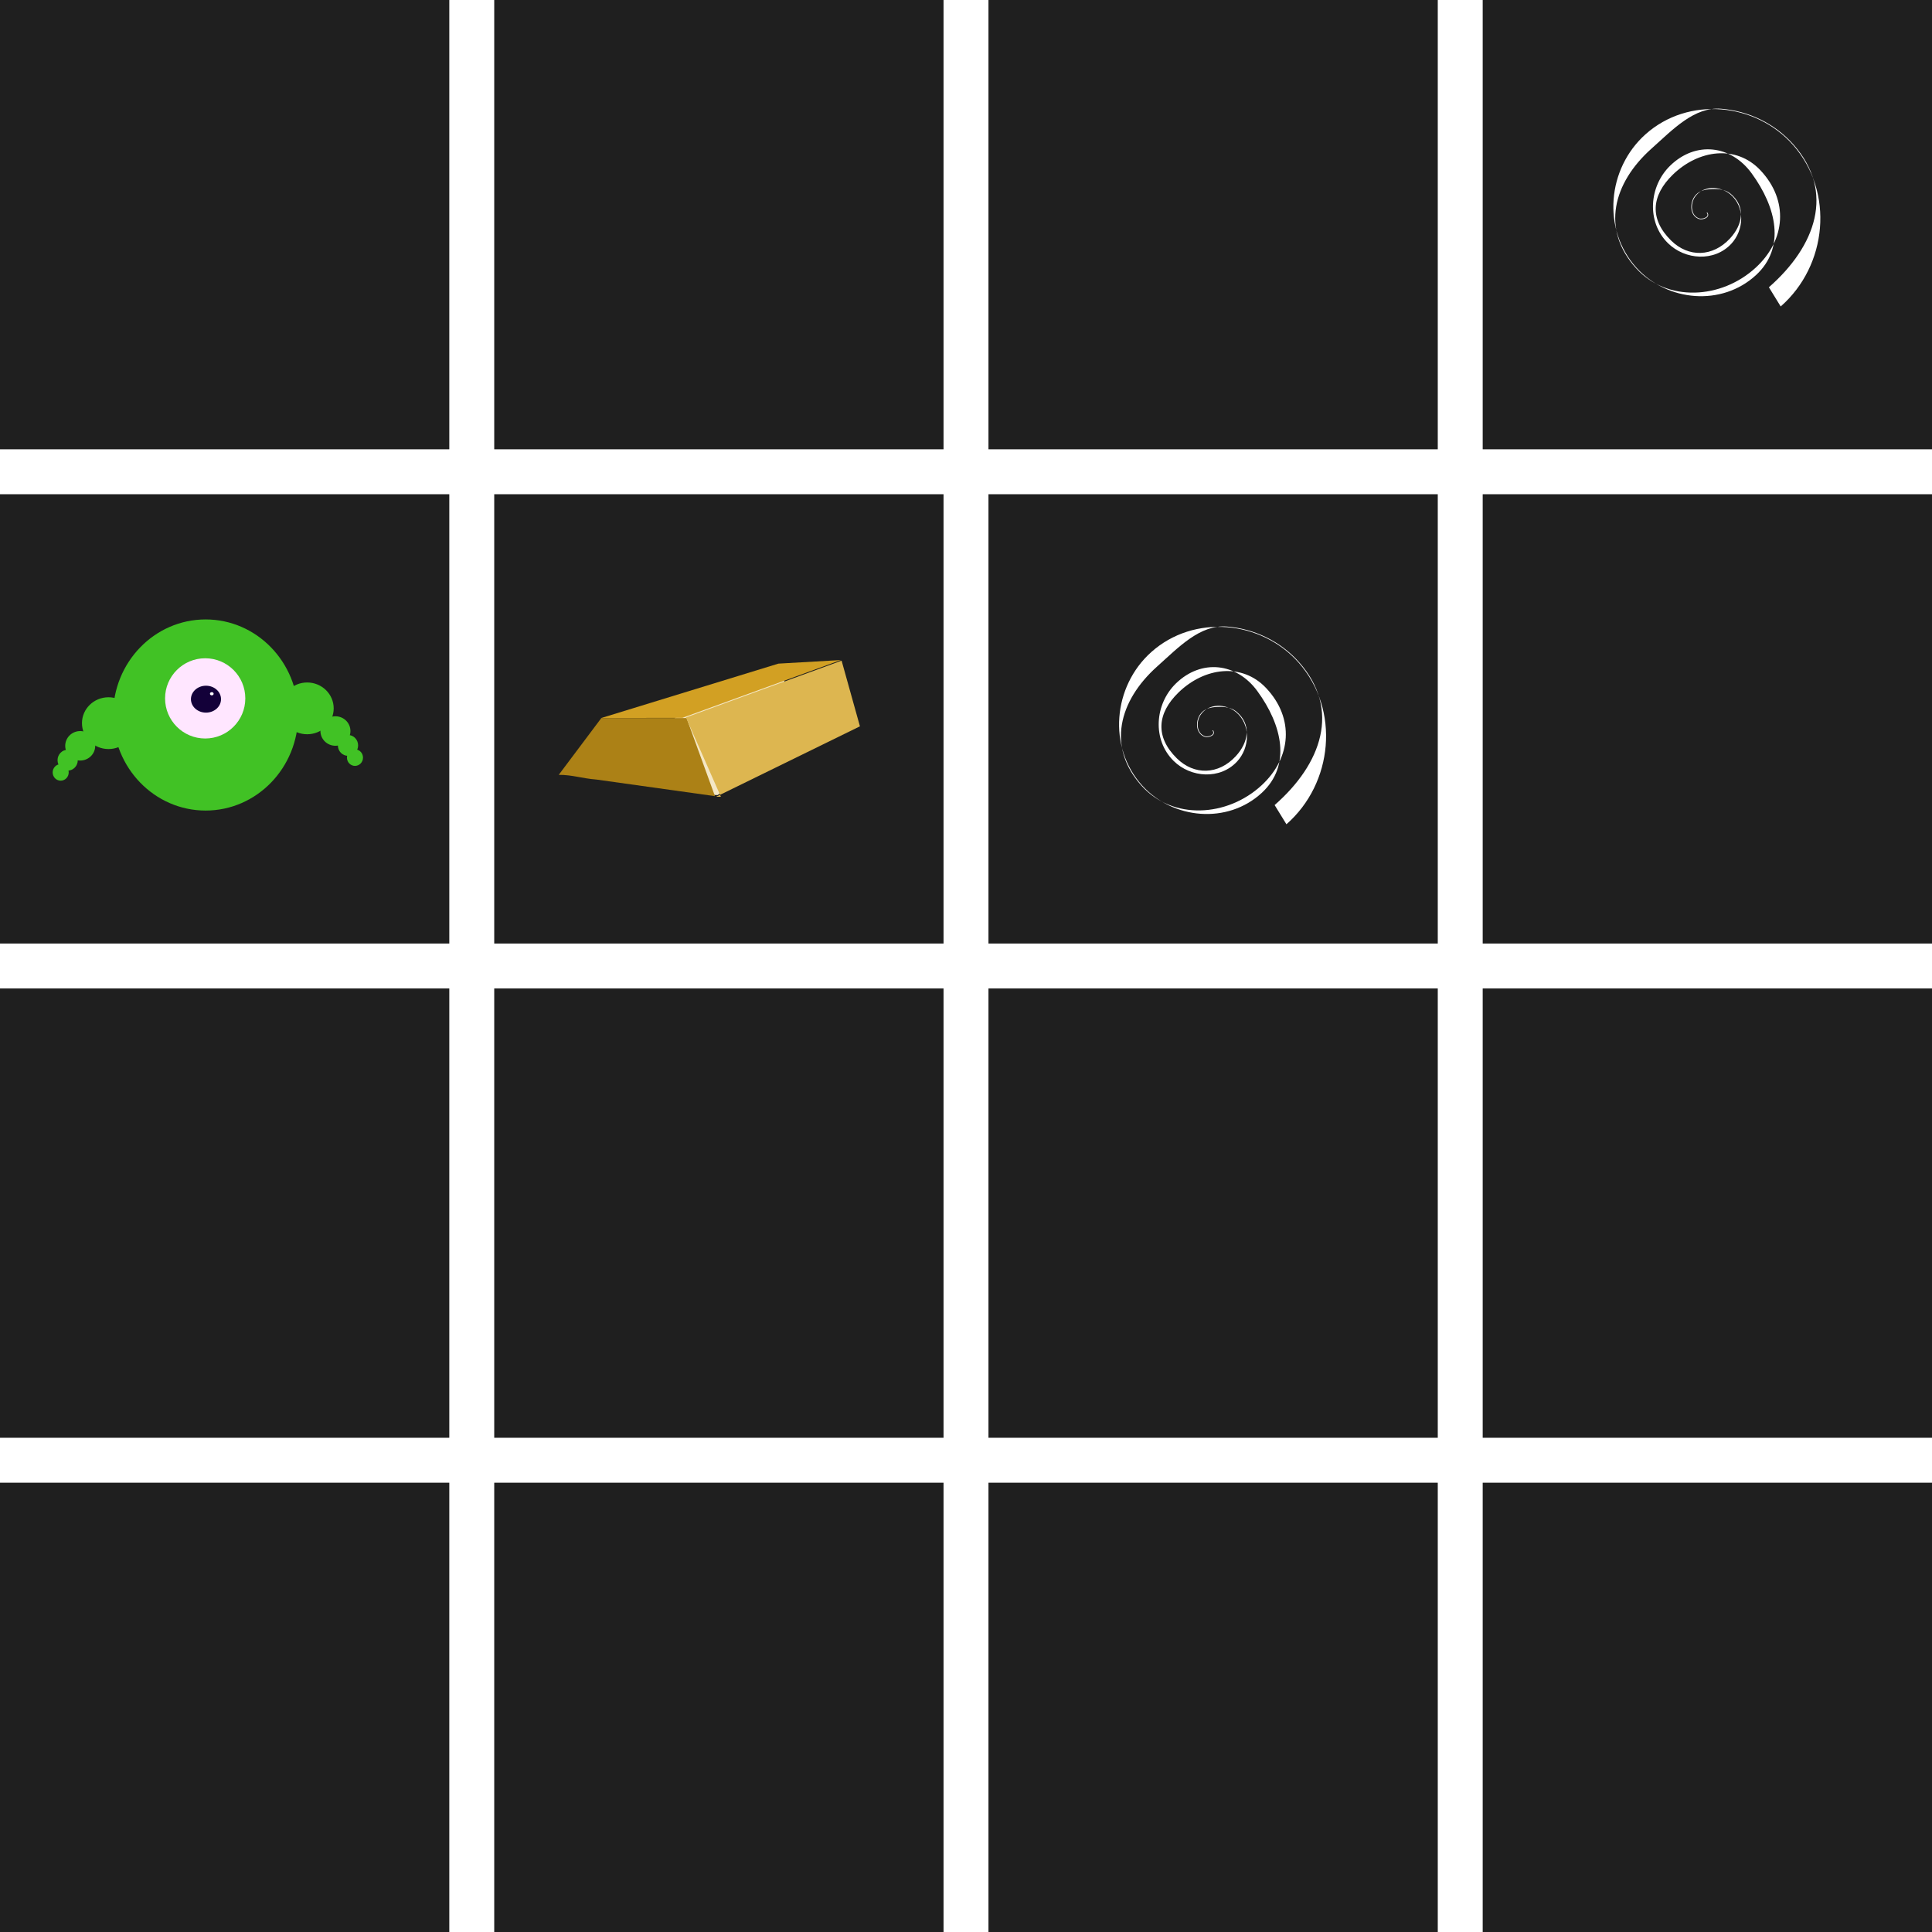 <?xml version="1.0" encoding="UTF-8" standalone="no"?>
<!-- Created with Inkscape (http://www.inkscape.org/) -->

<svg
   width="215mm"
   height="215mm"
   viewBox="0 0 215 215"
   version="1.1"
   id="svg1"
   inkscape:version="1.3 (0e150ed6c4, 2023-07-21)"
   sodipodi:docname="easy_1.svg"
   inkscape:export-filename="success1_board.png"
   inkscape:export-xdpi="150"
   inkscape:export-ydpi="150"
   xmlns:inkscape="http://www.inkscape.org/namespaces/inkscape"
   xmlns:sodipodi="http://sodipodi.sourceforge.net/DTD/sodipodi-0.dtd"
   xmlns="http://www.w3.org/2000/svg"
   xmlns:svg="http://www.w3.org/2000/svg">
  <sodipodi:namedview
     id="namedview1"
     pagecolor="#ffffff"
     bordercolor="#000000"
     borderopacity="0.25"
     inkscape:showpageshadow="2"
     inkscape:pageopacity="0.0"
     inkscape:pagecheckerboard="0"
     inkscape:deskcolor="#d1d1d1"
     inkscape:document-units="mm"
     inkscape:zoom="0.70710678"
     inkscape:cx="421.43564"
     inkscape:cy="469.5189"
     inkscape:window-width="1450"
     inkscape:window-height="1080"
     inkscape:window-x="2110"
     inkscape:window-y="77"
     inkscape:window-maximized="0"
     inkscape:current-layer="layer1"
     showgrid="false"
     showguides="true">
    <inkscape:grid
       id="grid1"
       units="mm"
       originx="5.8501476e-07"
       originy="-6.1454233e-07"
       spacingx="1"
       spacingy="1"
       empcolor="#0099e5"
       empopacity="0.302"
       color="#0099e5"
       opacity="0.149"
       empspacing="5"
       dotted="false"
       gridanglex="30"
       gridanglez="30"
       visible="false" />
    <sodipodi:guide
       position="1.5478515e-07,173.824"
       orientation="0,656.973"
       id="guide1"
       inkscape:locked="false" />
    <sodipodi:guide
       position="55,173.824"
       orientation="-1,0"
       id="guide2"
       inkscape:locked="false"
       inkscape:label=""
       inkscape:color="rgb(0,134,229)" />
    <sodipodi:guide
       position="50,8.824"
       orientation="0,1"
       id="guide3"
       inkscape:locked="false"
       inkscape:label=""
       inkscape:color="rgb(0,134,229)" />
    <sodipodi:guide
       position="1.5478515e-07,1.6259767e-07"
       orientation="-656.974,0"
       id="guide4"
       inkscape:locked="false" />
    <sodipodi:guide
       position="50,168.311"
       orientation="-1,0"
       id="guide5"
       inkscape:locked="false"
       inkscape:label=""
       inkscape:color="rgb(0,134,229)" />
    <sodipodi:guide
       position="105,182.093"
       orientation="-1,0"
       id="guide6"
       inkscape:locked="false"
       inkscape:label=""
       inkscape:color="rgb(0,134,229)" />
    <sodipodi:guide
       position="110,178.303"
       orientation="-1,0"
       id="guide7"
       inkscape:locked="false"
       inkscape:label=""
       inkscape:color="rgb(0,134,229)" />
    <sodipodi:guide
       position="160,177.959"
       orientation="-1,0"
       id="guide8"
       inkscape:locked="false"
       inkscape:label=""
       inkscape:color="rgb(0,134,229)" />
    <sodipodi:guide
       position="165,130.411"
       orientation="-1,0"
       id="guide9"
       inkscape:locked="false"
       inkscape:label=""
       inkscape:color="rgb(0,134,229)" />
    <sodipodi:guide
       position="-57.539,118.824"
       orientation="0,1"
       id="guide10"
       inkscape:locked="false"
       inkscape:label=""
       inkscape:color="rgb(0,134,229)" />
    <sodipodi:guide
       position="-69.599,13.824"
       orientation="0,1"
       id="guide12"
       inkscape:locked="false"
       inkscape:label=""
       inkscape:color="rgb(0,134,229)" />
    <sodipodi:guide
       position="-70.288,63.824"
       orientation="0,1"
       id="guide13"
       inkscape:locked="false"
       inkscape:label=""
       inkscape:color="rgb(0,134,229)" />
    <sodipodi:guide
       position="-24.463,68.824"
       orientation="0,1"
       id="guide14"
       inkscape:locked="false"
       inkscape:label=""
       inkscape:color="rgb(0,134,229)" />
    <sodipodi:guide
       position="-38.589,123.824"
       orientation="0,1"
       id="guide15"
       inkscape:locked="false"
       inkscape:label=""
       inkscape:color="rgb(0,134,229)" />
    <sodipodi:guide
       position="-40.312,220.683"
       orientation="0,-1"
       id="guide16"
       inkscape:locked="false" />
  </sodipodi:namedview>
  <defs
     id="defs1" />
  <g
     inkscape:label="Layer 1"
     inkscape:groupmode="layer"
     id="layer1"
     transform="translate(-17.227,-80.28)">
    <rect
       style="fill:#ffffff;stroke-width:0.44;stroke-linejoin:bevel"
       id="rect1"
       width="215"
       height="215"
       x="17.227"
       y="80.28" />
    <rect
       style="fill:#1f1f1f;fill-opacity:1;stroke-width:0.356;stroke-linejoin:bevel"
       id="rect16"
       width="50"
       height="50"
       x="72.227"
       y="80.28" />
    <rect
       style="fill:#1f1f1f;fill-opacity:1;stroke-width:0.356;stroke-linejoin:bevel"
       id="rect17"
       width="50"
       height="50"
       x="182.227"
       y="190.28" />
    <rect
       style="fill:#1f1f1f;fill-opacity:1;stroke-width:0.356;stroke-linejoin:bevel"
       id="rect18"
       width="50"
       height="50"
       x="182.227"
       y="135.28" />
    <rect
       style="fill:#1f1f1f;fill-opacity:1;stroke-width:0.356;stroke-linejoin:bevel"
       id="rect19"
       width="50"
       height="50"
       x="182.227"
       y="80.28" />
    <rect
       style="fill:#1f1f1f;fill-opacity:1;stroke-width:0.356;stroke-linejoin:bevel"
       id="rect20"
       width="50"
       height="50"
       x="182.227"
       y="245.28" />
    <rect
       style="fill:#1f1f1f;fill-opacity:1;stroke-width:0.356;stroke-linejoin:bevel"
       id="rect21"
       width="50"
       height="50"
       x="127.227"
       y="245.28" />
    <rect
       style="fill:#1f1f1f;fill-opacity:1;stroke-width:0.356;stroke-linejoin:bevel"
       id="rect22"
       width="50"
       height="50"
       x="127.227"
       y="135.28" />
    <rect
       style="fill:#1f1f1f;fill-opacity:1;stroke-width:0.356;stroke-linejoin:bevel"
       id="rect23"
       width="50"
       height="50"
       x="127.227"
       y="190.28" />
    <rect
       style="fill:#1f1f1f;fill-opacity:1;stroke-width:0.356;stroke-linejoin:bevel"
       id="rect24"
       width="50"
       height="50"
       x="127.227"
       y="80.28" />
    <rect
       style="fill:#1f1f1f;fill-opacity:1;stroke-width:0.356;stroke-linejoin:bevel"
       id="rect25"
       width="50"
       height="50"
       x="72.227"
       y="190.28" />
    <rect
       style="fill:#1f1f1f;fill-opacity:1;stroke-width:0.356;stroke-linejoin:bevel"
       id="rect26"
       width="50"
       height="50"
       x="72.227"
       y="245.28" />
    <rect
       style="fill:#1f1f1f;fill-opacity:1;stroke-width:0.356;stroke-linejoin:bevel"
       id="rect27"
       width="50"
       height="50"
       x="72.227"
       y="135.28" />
    <rect
       style="fill:#1f1f1f;fill-opacity:1;stroke-width:0.356;stroke-linejoin:bevel"
       id="rect28"
       width="50"
       height="50"
       x="17.227"
       y="245.28" />
    <rect
       style="fill:#1f1f1f;fill-opacity:1;stroke-width:0.356;stroke-linejoin:bevel"
       id="rect29"
       width="50"
       height="50"
       x="17.227"
       y="190.28" />
    <rect
       style="fill:#1f1f1f;fill-opacity:1;stroke-width:0.356;stroke-linejoin:bevel"
       id="rect30"
       width="50"
       height="50"
       x="17.227"
       y="135.28" />
    <rect
       style="fill:#1f1f1f;fill-opacity:1;stroke-width:0.356;stroke-linejoin:bevel"
       id="rect31"
       width="50"
       height="50"
       x="17.227"
       y="80.28" />
    <g
       id="g39"
       transform="translate(116.975,4.765)">
      <path
         style="fill:#f4e7c5;fill-opacity:1;stroke-width:0.356;stroke-linejoin:bevel"
         d="m -12.406,150.295 c -1.652,0.467 -3.078,0.9 -4.696,1.29 -0.564,0.136 -0.186,-0.013 -0.827,0.165 -0.048,0.013 -0.086,0.051 -0.132,0.066 -0.053,0.018 -0.113,0.013 -0.165,0.033 -0.186,-0.015 -0.257,0.169 -0.397,0.232 -0.051,0.023 -0.113,0.014 -0.165,0.033 -0.247,0.09 -0.455,0.261 -0.695,0.364 -0.024,0.057 -0.29,0.083 -0.331,0.099 -0.06,0.024 -0.106,0.074 -0.165,0.099 -0.074,0.031 -0.158,0.033 -0.232,0.066 -0.05,0.023 -0.082,0.077 -0.132,0.099 -0.051,0.023 -0.113,0.013 -0.165,0.033 -0.037,0.014 -0.064,0.047 -0.099,0.066 -0.294,0.164 -0.579,0.308 -0.86,0.496 -0.374,0.25 0.057,-0.045 -0.364,0.165 -0.088,0.044 -0.143,0.121 -0.232,0.165 -0.141,0.07 -0.26,0.153 -0.397,0.232 -0.141,0.081 -0.284,0.159 -0.43,0.232 -0.135,0.067 -0.336,0.108 -0.463,0.198 -0.038,0.027 -0.06,0.073 -0.099,0.099 -0.7,0.467 0.439,-0.392 -0.463,0.265 -0.038,0.028 -0.063,0.07 -0.099,0.099 -7.93e-4,7.9e-4 -0.293,0.193 -0.364,0.265 -0.028,0.028 -0.036,0.073 -0.066,0.099 -0.049,0.042 -0.12,0.054 -0.165,0.099 -0.035,0.035 -0.041,0.09 -0.066,0.132 -0.008,0.013 -0.022,0.022 -0.033,0.033 -0.033,0.033 -0.076,0.059 -0.099,0.099 -0.023,0.04 -0.017,0.09 -0.033,0.132 -0.017,0.046 -0.044,0.088 -0.066,0.132 -0.044,0.099 -0.096,0.195 -0.132,0.298 -0.172,0.492 -0.379,1.292 -0.298,1.819 0.011,0.069 0.049,0.131 0.066,0.198 0.016,0.065 0.012,0.135 0.033,0.198 0.025,0.075 0.104,0.124 0.132,0.198 0.02,0.053 0.013,0.113 0.033,0.165 0.094,0.251 0.371,0.55 0.529,0.761 0.062,0.083 0.098,0.186 0.165,0.265 0.026,0.03 0.073,0.036 0.099,0.066 0.155,0.072 0.143,0.25 0.232,0.364 0.202,0.259 0.486,0.444 0.695,0.695 0.065,0.078 0.087,0.155 0.132,0.232 0.099,0.166 0.201,0.327 0.298,0.496 0.08,0.139 0.216,0.261 0.298,0.397 0.018,0.03 0.011,0.072 0.033,0.099 0.035,0.042 0.09,0.063 0.132,0.099 0.172,0.147 0.357,0.317 0.496,0.496 0.039,0.051 0.054,0.12 0.099,0.165 0.053,0.053 0.175,0.076 0.232,0.132 0.05,0.05 0.101,0.102 0.132,0.165 0.005,0.01 -0.01,0.028 0,0.033 0.02,0.01 0.048,-0.012 0.066,0 0.047,0.031 0.091,0.161 0.165,0.198 0.031,0.016 0.071,0.012 0.099,0.033 0.017,0.013 0.116,0.155 0.132,0.165 0.039,0.026 0.165,0.011 0.198,0.033 0.018,0.012 -0.016,0.051 0,0.066 0.084,0.084 0.191,0.145 0.298,0.198 0.109,0.055 0.613,0.104 0.728,0.066 0.015,-0.005 0.018,-0.029 0.033,-0.033 0.053,-0.013 0.12,0.031 0.165,0 0.021,-0.014 0.013,-0.052 0.033,-0.066 0.018,-0.012 0.045,0.007 0.066,0 0.015,-0.005 0.019,-0.026 0.033,-0.033 0.01,-0.005 0.022,0 0.033,0 0.044,-0.022 0.094,-0.035 0.132,-0.066 0.031,-0.025 0.035,-0.074 0.066,-0.099 0.075,-0.06 0.214,-0.082 0.298,-0.132 0.087,-0.052 0.148,-0.14 0.232,-0.198 0.205,-0.143 0.614,-0.473 0.728,-0.661 0.043,-0.072 0.064,-0.155 0.099,-0.232 0.148,-0.325 0.411,-0.878 0.628,-1.158 0.086,-0.111 0.21,-0.188 0.298,-0.298 0.153,-0.192 0.305,-0.51 0.463,-0.695 0.026,-0.03 0.077,-0.033 0.099,-0.066 0.047,-0.07 0.057,-0.159 0.099,-0.232 0.068,-0.116 0.158,-0.218 0.232,-0.331 0.094,-0.145 0.136,-0.319 0.232,-0.463 0.043,-0.065 0.123,-0.1 0.165,-0.165 0.115,-0.179 0.156,-0.401 0.232,-0.595 0.172,-0.439 0.308,-0.636 0.43,-1.124 0.021,-0.086 0,-0.176 0,-0.265 0.033,-0.11 0.061,-0.222 0.099,-0.331 0.058,-0.163 0.089,-0.125 0.165,-0.298 0.018,-0.042 0.022,-0.088 0.033,-0.132 0.044,-0.077 0.096,-0.151 0.132,-0.232 0.048,-0.105 0.053,-0.225 0.099,-0.331 0.049,-0.113 0.117,-0.217 0.165,-0.331 0.051,-0.119 0.075,-0.248 0.132,-0.364 0.053,-0.107 0.137,-0.195 0.198,-0.298 0.113,-0.188 0.233,-0.4 0.331,-0.595 0.273,-0.545 -0.065,0.06 0.198,-0.43 0.042,-0.078 0.098,-0.149 0.132,-0.232 0.022,-0.052 0.011,-0.113 0.033,-0.165 0.094,-0.225 0.263,-0.407 0.364,-0.628 0.057,-0.126 0.116,-0.298 0.165,-0.43 0.016,-0.043 0.01,-0.093 0.033,-0.132 0.013,-0.021 0.052,-0.013 0.066,-0.033 0.025,-0.037 0.03,-0.255 0.033,-0.265 0.008,-0.023 0.049,-0.016 0.066,-0.033 0.02,-0.021 -0.008,-0.101 0,-0.132 0.023,-0.091 0.079,-0.173 0.099,-0.265 0.013,-0.058 0.017,-0.596 0.033,-0.628 0.011,-0.022 0.052,-0.013 0.066,-0.033 0.016,-0.024 -0.006,-0.1 0,-0.132 0.011,-0.055 0.051,-0.112 0.033,-0.165 -0.019,-0.056 -0.044,-0.11 -0.066,-0.165 z"
         id="path39" />
      <g
         id="g38"
         transform="matrix(1.529,0,0,1.529,102.563,-109.83)">
        <path
           style="fill:#ac8116;fill-opacity:1;stroke-width:0.356;stroke-linejoin:bevel"
           d="m -88.549,173.48 h 6.202 l 2.067,5.685 -8.614,-1.206 c -1.093,-0.086 -1.734,-0.345 -2.756,-0.345"
           id="path31" />
        <path
           style="fill:#1f1f1f;fill-opacity:1;stroke-width:0.356;stroke-linejoin:bevel"
           d="m -80.28,179.337 10.509,-5.168 -1.378,-4.824"
           id="path33" />
        <path
           style="fill:#1f1f1f;fill-opacity:1;stroke-width:0.356;stroke-linejoin:bevel"
           d="m -82.175,173.48 11.026,-4.307"
           id="path34" />
        <path
           style="fill:#1f1f1f;fill-opacity:1;stroke-width:0.356;stroke-linejoin:bevel"
           d="m -75.111,167.967 4.135,1.55"
           id="path35" />
        <path
           style="fill:#1f1f1f;fill-opacity:1;stroke-width:0.356;stroke-linejoin:bevel"
           d="m -71.106,169.259 -4.565,0.258 -12.791,3.919"
           id="path36" />
        <path
           style="fill:#ddb650;fill-opacity:1;stroke-width:0.356;stroke-linejoin:bevel"
           d="m -82.39,173.437 11.327,-4.135 1.335,4.781 -10.466,5.125 c 0.115,0 0.23,0 0.345,0"
           id="path37" />
        <path
           style="fill:#d2a023;fill-opacity:1;stroke-width:0.356;stroke-linejoin:bevel"
           d="m -88.547,173.476 12.884,-3.956 4.552,-0.261 -11.54,4.207"
           id="path38" />
      </g>
    </g>
    <g
       id="g48"
       transform="matrix(0.628,0,0,0.628,101.735,63.406)">
      <ellipse
         style="fill:#41c225;fill-opacity:1;stroke-width:0.356;stroke-linejoin:bevel"
         id="path40"
         cx="-98.131"
         cy="153.569"
         rx="16.404"
         ry="16.933" />
      <g
         id="g44"
         transform="matrix(1.322,0,0,1.362,67.663,-43.893)">
        <ellipse
           style="fill:#41c225;fill-opacity:1;stroke-width:0.356;stroke-linejoin:bevel"
           id="path41"
           cx="-138.43"
           cy="146.041"
           rx="3.555"
           ry="3.368" />
        <ellipse
           style="fill:#41c225;fill-opacity:1;stroke-width:0.356;stroke-linejoin:bevel"
           id="path42"
           cx="-142.219"
           cy="148.988"
           rx="2.011"
           ry="1.918" />
        <circle
           style="fill:#41c225;fill-opacity:1;stroke-width:0.356;stroke-linejoin:bevel"
           id="path43"
           cx="-143.903"
           cy="150.859"
           r="1.356" />
        <circle
           style="fill:#41c225;fill-opacity:1;stroke-width:0.356;stroke-linejoin:bevel"
           id="path44"
           cx="-144.838"
           cy="152.449"
           r="1.076" />
      </g>
      <g
         id="g46"
         transform="matrix(-1.322,0,0,1.362,-263.14,-46.513)">
        <ellipse
           style="fill:#41c225;fill-opacity:1;stroke-width:0.356;stroke-linejoin:bevel"
           id="ellipse44"
           cx="-138.43"
           cy="146.041"
           rx="3.555"
           ry="3.368" />
        <ellipse
           style="fill:#41c225;fill-opacity:1;stroke-width:0.356;stroke-linejoin:bevel"
           id="ellipse45"
           cx="-142.219"
           cy="148.988"
           rx="2.011"
           ry="1.918" />
        <circle
           style="fill:#41c225;fill-opacity:1;stroke-width:0.356;stroke-linejoin:bevel"
           id="circle45"
           cx="-143.903"
           cy="150.859"
           r="1.356" />
        <circle
           style="fill:#41c225;fill-opacity:1;stroke-width:0.356;stroke-linejoin:bevel"
           id="circle46"
           cx="-144.838"
           cy="152.449"
           r="1.076" />
      </g>
      <circle
         style="fill:#ffe6ff;fill-opacity:1;stroke-width:0.356;stroke-linejoin:bevel"
         id="path46"
         cx="-98.206"
         cy="150.625"
         r="7.109" />
      <ellipse
         style="fill:#130039;fill-opacity:1;stroke-width:0.356;stroke-linejoin:bevel"
         id="path47"
         cx="-98.066"
         cy="150.765"
         rx="2.666"
         ry="2.385" />
      <ellipse
         style="fill:#ffffff;fill-opacity:1;stroke-width:0.356;stroke-linejoin:bevel"
         id="path48"
         cx="-97.037"
         cy="149.806"
         rx="0.327"
         ry="0.281" />
    </g>
    <path
       style="color:#000000;fill:#ffffff;fill-opacity:1;fill-rule:evenodd;stroke-width:0.265;-inkscape-stroke:none"
       d="m 153.773,150.006 c -3.005,-0.239 -5.382,2.304 -7.778,4.446 -4.272,3.82 -5.616,8.986 -1.703,13.301 3.444,3.798 9.492,3.461 13.329,-0.08 3.324,-3.068 3.673,-7.469 0.502,-10.828 -2.692,-2.851 -6.869,-2.302 -9.748,0.499 -2.379,2.314 -2.619,4.928 -0.185,7.327 1.935,1.907 4.635,1.84 6.549,-0.228 1.438,-1.553 1.786,-3.548 0.079,-4.973 -0.583,-0.487 -1.349,-0.555 -2.099,-0.523 -0.75,0.032 -1.484,0.165 -1.944,0.843 -0.259,0.381 -0.386,0.908 -0.321,1.389 0.065,0.48 0.325,0.916 0.838,1.096 0.201,0.07 0.524,0.028 0.758,-0.1 0.117,-0.064 0.212,-0.15 0.25,-0.261 0.038,-0.111 0.013,-0.242 -0.095,-0.38 l -0.055,0.043 c 0.098,0.125 0.114,0.227 0.084,0.314 -0.03,0.087 -0.109,0.163 -0.217,0.222 -0.214,0.117 -0.533,0.154 -0.701,0.095 -0.486,-0.171 -0.729,-0.578 -0.791,-1.039 -0.062,-0.461 0.061,-0.975 0.31,-1.34 0.447,-0.658 1.145,-0.971 1.876,-1.002 0.731,-0.031 1.495,0.222 2.063,0.697 1.673,1.397 1.534,3.974 0.121,5.5 -1.886,2.036 -5.151,1.818 -7.059,-0.064 -2.403,-2.369 -2.103,-6.331 0.249,-8.619 2.85,-2.772 6.77,-2.294 9.061,0.841 2.792,3.82 3.791,8.289 0.495,11.332 -3.807,3.514 -9.877,2.962 -13.296,-0.808 -3.886,-4.285 -3.249,-11.061 0.995,-14.855 4.762,-4.258 12.245,-3.536 16.415,1.182 4.63,5.239 3.824,13.429 -1.369,17.974 l -1.313,-2.136 c 5.221,-4.57 7.391,-10.615 2.734,-15.884 -2.098,-2.373 -5.028,-3.741 -8.033,-3.981 z"
       id="path49"
       sodipodi:nodetypes="sssssssssssssssccsssssssssssssssccss" />
    <path
       style="color:#000000;fill:#ffffff;fill-opacity:1;fill-rule:evenodd;stroke-width:0.265;-inkscape-stroke:none"
       d="m 208.777,92.383 c -3.005,-0.239 -5.382,2.304 -7.778,4.446 -4.272,3.82 -5.616,8.986 -1.703,13.301 3.444,3.798 9.492,3.461 13.329,-0.08 3.324,-3.068 3.673,-7.469 0.502,-10.828 -2.692,-2.851 -6.869,-2.302 -9.748,0.499 -2.379,2.314 -2.619,4.928 -0.185,7.327 1.935,1.907 4.635,1.84 6.549,-0.228 1.438,-1.553 1.786,-3.548 0.079,-4.973 -0.583,-0.487 -1.349,-0.555 -2.099,-0.523 -0.75,0.032 -1.484,0.165 -1.944,0.843 -0.259,0.381 -0.386,0.908 -0.321,1.389 0.065,0.48 0.325,0.916 0.838,1.096 0.201,0.07 0.524,0.028 0.758,-0.1 0.117,-0.064 0.212,-0.15 0.25,-0.261 0.038,-0.111 0.013,-0.242 -0.095,-0.38 l -0.055,0.043 c 0.098,0.125 0.114,0.227 0.084,0.314 -0.03,0.087 -0.109,0.163 -0.217,0.222 -0.214,0.117 -0.533,0.154 -0.701,0.095 -0.486,-0.171 -0.729,-0.578 -0.791,-1.039 -0.062,-0.461 0.061,-0.975 0.31,-1.34 0.447,-0.658 1.145,-0.971 1.876,-1.002 0.731,-0.031 1.495,0.222 2.063,0.697 1.673,1.397 1.534,3.974 0.121,5.5 -1.886,2.036 -5.151,1.818 -7.059,-0.064 -2.403,-2.369 -2.103,-6.331 0.249,-8.619 2.85,-2.772 6.77,-2.294 9.061,0.841 2.792,3.82 3.791,8.289 0.495,11.332 -3.807,3.514 -9.877,2.962 -13.296,-0.808 -3.886,-4.285 -3.249,-11.061 0.995,-14.855 4.762,-4.258 12.245,-3.536 16.415,1.182 4.63,5.239 3.824,13.429 -1.369,17.974 l -1.313,-2.136 c 5.221,-4.57 7.391,-10.615 2.734,-15.884 -2.098,-2.373 -5.028,-3.741 -8.033,-3.981 z"
       id="path56"
       sodipodi:nodetypes="sssssssssssssssccsssssssssssssssccss" />
  </g>
</svg>
